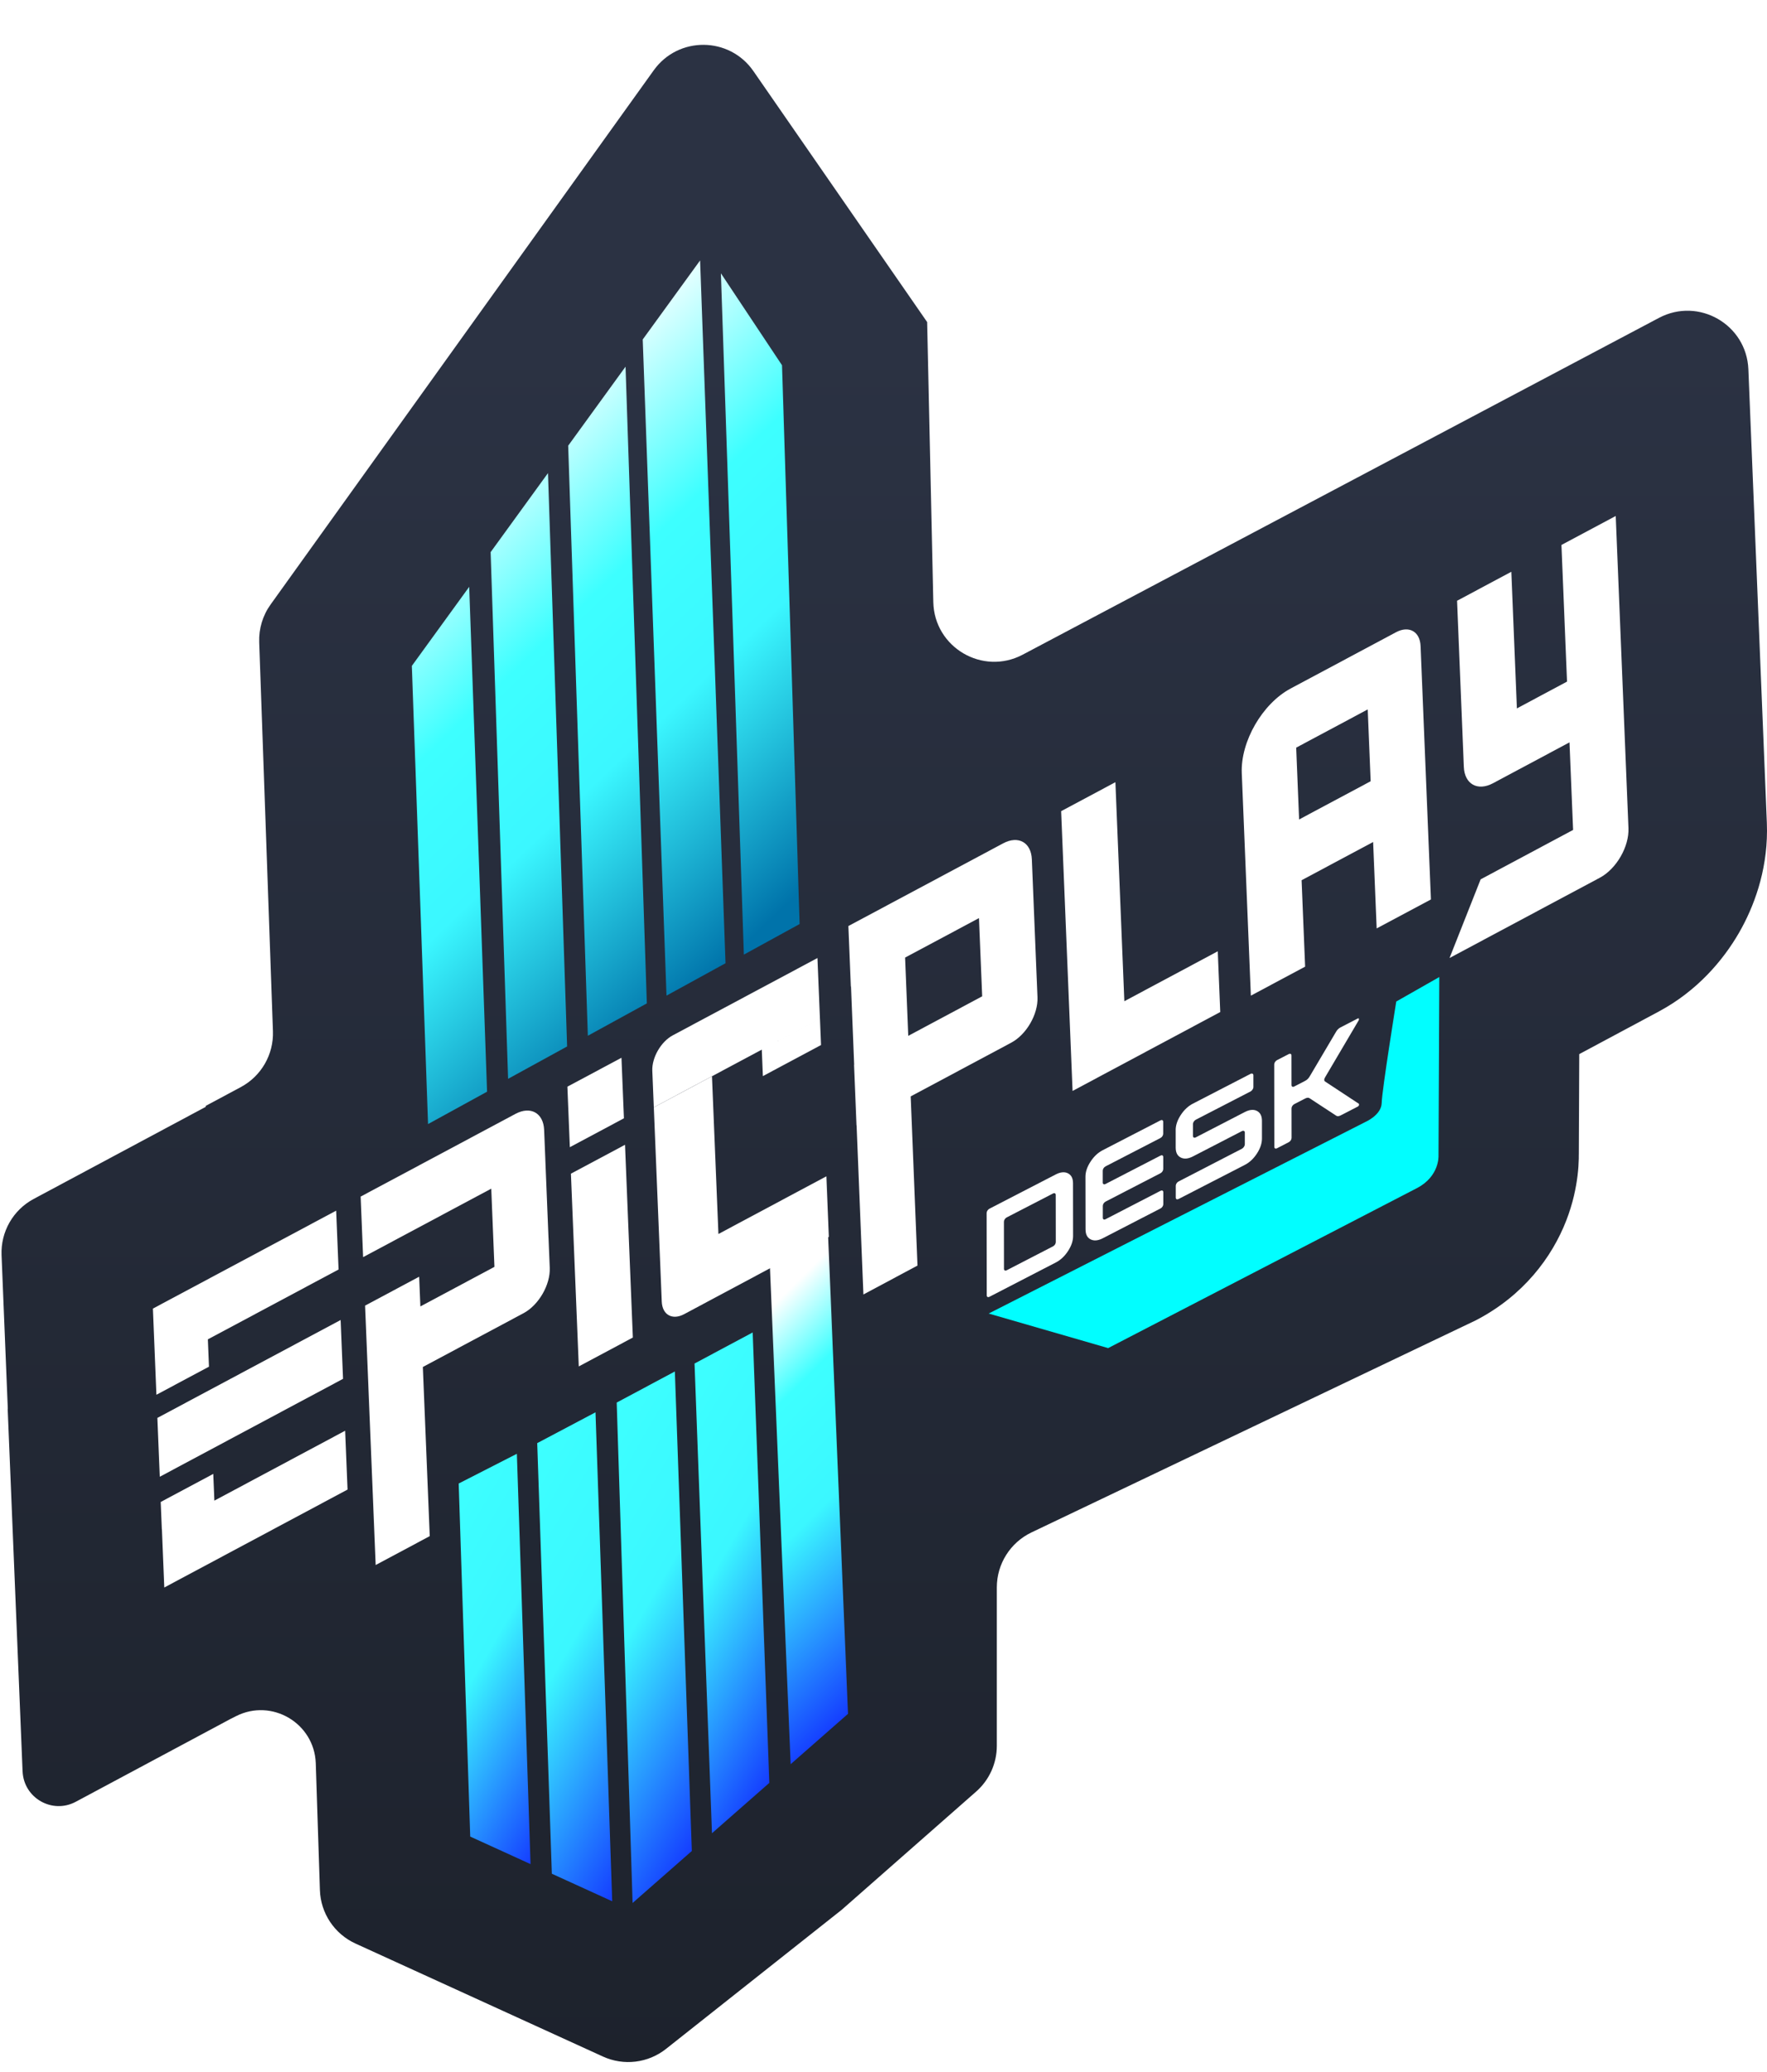 <svg width="116" height="136" viewBox="0 0 116 136" fill="none" xmlns="http://www.w3.org/2000/svg">
<g filter="url(#filter0_ii_5_141)">
<path d="M116 54.547L115.99 54.008L114.777 24.237C114.657 21.296 111.51 19.488 108.909 20.864L67.14 42.969C64.51 44.361 61.335 42.496 61.27 39.521L60.865 21.139L49.458 4.665C47.883 2.392 44.532 2.364 42.919 4.611L17.763 39.679C17.247 40.398 16.985 41.267 17.016 42.151L17.918 67.686C17.971 69.211 17.153 70.634 15.807 71.354L13.508 72.585L13.51 72.647L2.211 78.694C0.859 79.417 0.04 80.85 0.102 82.383L0.481 91.705L0.513 92.465L0.504 92.47L1.482 116.268L1.484 116.267C1.555 118.016 3.43 119.088 4.974 118.262L15.146 112.818L15.493 112.643C17.838 111.454 20.627 113.093 20.729 115.721L21.001 124.06C21.051 125.578 21.956 126.937 23.338 127.568L39.581 134.984C40.947 135.608 42.547 135.414 43.725 134.481L55.254 125.354L55.254 125.354L64.08 117.595C64.944 116.836 65.439 115.741 65.439 114.591V104.192C65.439 102.65 66.325 101.246 67.716 100.582L96.884 86.662C100.004 85.046 101.886 82.525 102.826 80.102C103.263 78.974 103.469 77.948 103.565 77.141C103.614 76.733 103.637 76.364 103.644 76.045C103.646 75.956 103.645 75.87 103.645 75.787L103.647 75.788L103.675 69.188L108.904 66.388C111.413 65.043 113.118 63.036 114.163 61.223C115.14 59.529 115.994 57.217 116 54.547Z" fill="url(#paint0_linear_5_141)"/>
</g>
<path d="M55.67 112.49L51.905 115.795L50.549 83.248L50.465 81.216L54.282 79.176L54.367 81.207L55.67 112.49Z" fill="url(#paint1_linear_5_141)"/>
<path d="M50.505 117.022L46.74 120.327L45.595 89.497L49.412 87.457L50.505 117.022Z" fill="url(#paint2_linear_5_141)"/>
<path d="M45.417 121.492L41.529 124.904L40.485 92.059L44.303 90.019L45.417 121.492Z" fill="url(#paint3_linear_5_141)"/>
<path d="M40.19 124.792L36.228 122.985L35.267 94.722L39.093 92.699L40.19 124.792Z" fill="url(#paint4_linear_5_141)"/>
<path d="M34.829 122.353L30.869 120.546L30.112 97.373L33.931 95.422L34.829 122.353Z" fill="url(#paint5_linear_5_141)"/>
<path d="M64.904 86.216L89.639 73.64C89.639 73.64 90.692 73.187 90.706 72.386C90.72 71.586 91.662 65.736 91.662 65.736L94.487 64.129L94.436 75.863C94.436 75.863 94.508 77.213 93.014 77.986C91.519 78.759 72.748 88.484 72.748 88.484" fill="#01FEFF"/>
<path d="M103.433 58.462L105.027 57.61V57.611C106.114 57.029 106.955 55.573 106.905 54.356L106.069 33.867L102.506 35.77L102.872 44.738L99.581 46.497L99.216 37.529L95.653 39.432L96.098 50.339C96.145 51.469 97.002 51.949 98.013 51.409L99.368 50.685L99.368 50.685L99.744 50.484L99.744 50.485L99.745 50.484L99.745 50.484L103.035 48.726L103.27 54.474L97.201 57.717L95.159 62.881L103.433 58.461L103.433 58.462Z" fill="white"/>
<path fill-rule="evenodd" clip-rule="evenodd" d="M90.375 60.939L90.143 55.266L85.447 57.775L85.679 63.448L82.116 65.351L81.52 50.748C81.435 48.671 82.871 46.185 84.725 45.194L84.923 45.088L89.625 42.577L89.625 42.577L91.643 41.499C92.496 41.044 93.219 41.448 93.258 42.403L93.937 59.037L90.375 60.939ZM89.788 46.564L89.981 51.278L85.284 53.787L85.092 49.073L89.788 46.564Z" fill="white"/>
<path d="M93.937 59.037L93.938 59.036L93.937 59.037L93.937 59.037Z" fill="white"/>
<path d="M69.662 53.243L70.412 71.606L80.107 66.426L79.944 62.439L73.811 65.716L73.224 51.34L69.662 53.243Z" fill="white"/>
<path fill-rule="evenodd" clip-rule="evenodd" d="M56.681 84.965L56.234 73.861L56.228 73.864L56.066 69.89L56.074 69.886L55.868 64.749L55.856 64.756L55.694 60.782L65.856 55.353C66.851 54.822 67.695 55.292 67.739 56.407L67.819 58.365L67.819 58.364L68.028 63.498V63.499L68.109 65.458C68.154 66.571 67.384 67.904 66.39 68.435L59.785 71.964L60.231 83.068L56.681 84.965ZM64.268 60.261L59.418 62.852L59.625 67.989L64.478 65.395L64.268 60.261Z" fill="white"/>
<path d="M23.837 82.514L32.25 78.019L32.459 83.152L27.597 85.75L27.517 83.799L23.967 85.696L24.662 102.723L28.212 100.826L27.759 89.724L34.371 86.192C35.366 85.66 36.136 84.328 36.09 83.215L36.01 81.256V81.255L36.008 81.256L35.8 76.122L35.801 76.123L35.721 74.165C35.676 73.051 34.832 72.58 33.838 73.111L23.676 78.54L23.837 82.514Z" fill="white"/>
<path d="M22.069 79.463L10.038 85.891L10.268 91.547L13.719 89.704L13.646 87.91L22.226 83.326L22.069 79.463Z" fill="white"/>
<path d="M22.52 90.502L10.489 96.929L10.331 93.067L22.362 86.64L22.52 90.502Z" fill="white"/>
<path d="M10.624 100.379L10.55 98.585L14.001 96.741L14.073 98.496L22.658 93.908L22.816 97.77L10.785 104.198L10.629 100.376L10.624 100.379Z" fill="white"/>
<path d="M37.409 75.298L40.96 73.401L40.798 69.428L37.248 71.325L37.409 75.298Z" fill="white"/>
<path d="M37.996 89.688L41.546 87.791L41.031 75.139L37.48 77.036L37.996 89.688Z" fill="white"/>
<path d="M83.657 75.267L83.65 69.87C83.65 69.814 83.667 69.76 83.702 69.706C83.737 69.652 83.782 69.612 83.835 69.583L84.597 69.19C84.65 69.162 84.695 69.157 84.73 69.175C84.766 69.193 84.782 69.229 84.782 69.284L84.785 71.215C84.785 71.271 84.803 71.307 84.838 71.325C84.874 71.343 84.919 71.338 84.972 71.31L85.677 70.946C85.807 70.879 85.909 70.776 85.986 70.639L87.7 67.739C87.775 67.6 87.878 67.498 88.008 67.432L89.133 66.85C89.172 66.831 89.196 66.835 89.206 66.863C89.218 66.884 89.214 66.919 89.198 66.966L86.999 70.695C86.912 70.839 86.912 70.938 86.999 70.993L89.205 72.446C89.221 72.477 89.224 72.508 89.212 72.542C89.201 72.581 89.177 72.61 89.14 72.629L88.013 73.21C87.883 73.277 87.782 73.281 87.705 73.221L85.986 72.094C85.909 72.034 85.807 72.037 85.677 72.104L84.972 72.468C84.919 72.496 84.874 72.537 84.838 72.59C84.803 72.644 84.786 72.698 84.786 72.754L84.789 74.684C84.789 74.74 84.771 74.794 84.737 74.848C84.701 74.902 84.656 74.942 84.603 74.97L83.842 75.363C83.788 75.391 83.744 75.396 83.708 75.378C83.672 75.36 83.656 75.324 83.655 75.269L83.657 75.267Z" fill="white"/>
<path d="M77.18 74.178C77.18 73.86 77.29 73.53 77.511 73.19C77.733 72.85 77.999 72.6 78.313 72.438L82.088 70.488C82.141 70.46 82.187 70.455 82.225 70.474C82.263 70.493 82.282 70.527 82.282 70.577V71.353C82.282 71.408 82.264 71.463 82.226 71.517C82.188 71.573 82.142 71.614 82.089 71.642L78.5 73.495C78.446 73.523 78.402 73.565 78.367 73.622C78.331 73.679 78.314 73.731 78.314 73.782V74.55C78.314 74.605 78.334 74.643 78.368 74.663C78.404 74.683 78.448 74.679 78.502 74.652L81.717 72.991C82.03 72.83 82.296 72.805 82.515 72.917C82.734 73.03 82.844 73.246 82.845 73.565V74.721C82.846 75.041 82.738 75.369 82.519 75.708C82.3 76.046 82.035 76.297 81.722 76.458C81.306 76.673 80.597 77.038 79.593 77.554C78.588 78.07 77.849 78.451 77.374 78.696C77.319 78.724 77.275 78.729 77.24 78.711C77.204 78.694 77.188 78.657 77.187 78.602V77.834C77.187 77.778 77.203 77.724 77.238 77.67C77.272 77.616 77.317 77.576 77.371 77.547L81.526 75.401C81.58 75.373 81.626 75.33 81.664 75.272C81.702 75.214 81.72 75.158 81.72 75.102V74.334C81.72 74.285 81.699 74.25 81.662 74.231C81.626 74.212 81.578 74.216 81.525 74.245L78.317 75.902C78.004 76.064 77.737 76.089 77.515 75.977C77.294 75.866 77.183 75.651 77.182 75.331V74.176L77.18 74.178Z" fill="white"/>
<path d="M71.258 77.236L71.264 80.702H71.265C71.266 81.022 71.377 81.237 71.598 81.348C71.82 81.46 72.087 81.435 72.4 81.273L76.184 79.319C76.238 79.291 76.282 79.251 76.317 79.197C76.352 79.143 76.368 79.089 76.368 79.033V78.258C76.368 78.203 76.35 78.166 76.315 78.148C76.279 78.131 76.235 78.136 76.181 78.163L72.585 80.021C72.531 80.049 72.487 80.054 72.451 80.037C72.417 80.019 72.398 79.982 72.398 79.927V79.152C72.398 79.096 72.414 79.042 72.45 78.988C72.486 78.935 72.53 78.894 72.584 78.866L76.18 77.008C76.235 76.98 76.278 76.94 76.314 76.886C76.348 76.832 76.364 76.778 76.364 76.722V75.947C76.363 75.891 76.347 75.855 76.311 75.837C76.275 75.82 76.231 75.825 76.177 75.853L72.581 77.71C72.528 77.738 72.483 77.743 72.448 77.725C72.413 77.708 72.394 77.671 72.394 77.616V76.841C72.394 76.785 72.411 76.731 72.446 76.677C72.482 76.624 72.526 76.583 72.58 76.555L76.176 74.697C76.231 74.669 76.275 74.629 76.31 74.575C76.344 74.521 76.361 74.467 76.361 74.411V73.636C76.361 73.581 76.344 73.544 76.308 73.526C76.273 73.509 76.228 73.514 76.175 73.541L72.391 75.495C72.077 75.657 71.811 75.908 71.59 76.248C71.368 76.588 71.258 76.917 71.258 77.236Z" fill="white"/>
<path fill-rule="evenodd" clip-rule="evenodd" d="M64.822 79.458C64.788 79.512 64.77 79.566 64.77 79.621L64.769 79.62L64.776 85.017C64.778 85.073 64.794 85.109 64.83 85.127C64.866 85.145 64.91 85.14 64.964 85.112L69.313 82.865C69.626 82.703 69.894 82.452 70.115 82.112C70.337 81.772 70.446 81.444 70.446 81.124L70.441 77.658C70.44 77.339 70.329 77.124 70.108 77.012C69.886 76.901 69.619 76.926 69.306 77.087L64.956 79.334C64.901 79.363 64.858 79.403 64.822 79.458ZM65.958 80.028C65.993 79.974 66.038 79.932 66.091 79.904L66.09 79.906L69.12 78.341C69.173 78.313 69.218 78.308 69.254 78.326C69.289 78.345 69.307 78.38 69.307 78.436L69.311 81.522C69.311 81.577 69.293 81.631 69.259 81.686C69.223 81.738 69.178 81.78 69.125 81.808L66.095 83.372C66.042 83.4 65.997 83.405 65.962 83.387C65.927 83.37 65.909 83.333 65.909 83.278L65.906 80.191C65.906 80.136 65.922 80.082 65.958 80.028Z" fill="white"/>
<path d="M53.665 62.881L53.827 66.855L50.374 68.7L53.828 66.855L53.898 68.593L50.081 70.632L50.01 68.894L42.921 72.682L42.823 70.284C42.788 69.414 43.39 68.372 44.166 67.956L53.664 62.882L53.665 62.881Z" fill="white"/>
<path d="M54.412 81.182L54.251 77.208L47.163 80.995L46.74 70.643L42.922 72.682L43.368 83.599L43.368 83.599L43.443 85.433C43.479 86.303 44.138 86.671 44.915 86.256L54.412 81.182Z" fill="white"/>
<path d="M43.755 65.349L42.194 22.281L45.96 17.094L47.629 63.224L43.755 65.349Z" fill="url(#paint6_linear_5_141)"/>
<path d="M51.337 23.973L52.494 60.65L48.833 62.658L47.326 17.939L51.337 23.973Z" fill="url(#paint7_linear_5_141)"/>
<path d="M38.591 67.983L37.3 29.254L41.065 24.067L42.464 65.859L38.591 67.983Z" fill="url(#paint8_linear_5_141)"/>
<path d="M32.209 36.24L33.356 70.81L37.23 68.686L35.974 31.053L32.209 36.24Z" fill="url(#paint9_linear_5_141)"/>
<path d="M27.037 43.706L28.101 73.78L31.975 71.655L30.802 38.517L27.037 43.706Z" fill="url(#paint10_linear_5_141)"/>
<defs>
<filter id="filter0_ii_5_141" x="0.099" y="2.943" width="115.901" height="132.402" filterUnits="userSpaceOnUse" color-interpolation-filters="sRGB">
<feFlood flood-opacity="0" result="BackgroundImageFix"/>
<feBlend mode="normal" in="SourceGraphic" in2="BackgroundImageFix" result="shape"/>
<feColorMatrix in="SourceAlpha" type="matrix" values="0 0 0 0 0 0 0 0 0 0 0 0 0 0 0 0 0 0 127 0" result="hardAlpha"/>
<feOffset dx="-1" dy="-1"/>
<feComposite in2="hardAlpha" operator="arithmetic" k2="-1" k3="1"/>
<feColorMatrix type="matrix" values="0 0 0 0 0 0 0 0 0 0 0 0 0 0 0 0 0 0 0.1 0"/>
<feBlend mode="normal" in2="shape" result="effect1_innerShadow_5_141"/>
<feColorMatrix in="SourceAlpha" type="matrix" values="0 0 0 0 0 0 0 0 0 0 0 0 0 0 0 0 0 0 127 0" result="hardAlpha"/>
<feOffset dx="1" dy="1"/>
<feComposite in2="hardAlpha" operator="arithmetic" k2="-1" k3="1"/>
<feColorMatrix type="matrix" values="0 0 0 0 1 0 0 0 0 1 0 0 0 0 1 0 0 0 0.1 0"/>
<feBlend mode="normal" in2="effect1_innerShadow_5_141" result="effect2_innerShadow_5_141"/>
</filter>
<linearGradient id="paint0_linear_5_141" x1="58" y1="21.818" x2="58" y2="136" gradientUnits="userSpaceOnUse">
<stop stop-color="#2B3243"/>
<stop offset="1" stop-color="#1D222C"/>
</linearGradient>
<linearGradient id="paint1_linear_5_141" x1="43.553" y1="88.051" x2="61.762" y2="106.466" gradientUnits="userSpaceOnUse">
<stop offset="0.13" stop-color="white"/>
<stop offset="0.32" stop-color="#3DFFFF"/>
<stop offset="0.58" stop-color="#3BF7FF"/>
<stop offset="1" stop-color="#153EFF"/>
</linearGradient>
<linearGradient id="paint2_linear_5_141" x1="39.911" y1="99.231" x2="55.558" y2="108.366" gradientUnits="userSpaceOnUse">
<stop stop-color="#3DFFFF"/>
<stop offset="0.44" stop-color="#3BF7FF"/>
<stop offset="1" stop-color="#153EFF"/>
</linearGradient>
<linearGradient id="paint3_linear_5_141" x1="34.347" y1="102.57" x2="50.841" y2="112.2" gradientUnits="userSpaceOnUse">
<stop stop-color="#3DFFFF"/>
<stop offset="0.44" stop-color="#3BF7FF"/>
<stop offset="1" stop-color="#153EFF"/>
</linearGradient>
<linearGradient id="paint4_linear_5_141" x1="30.12" y1="103.537" x2="46.885" y2="113.326" gradientUnits="userSpaceOnUse">
<stop stop-color="#3DFFFF"/>
<stop offset="0.44" stop-color="#3BF7FF"/>
<stop offset="1" stop-color="#153EFF"/>
</linearGradient>
<linearGradient id="paint5_linear_5_141" x1="25.943" y1="104.107" x2="40.514" y2="112.615" gradientUnits="userSpaceOnUse">
<stop stop-color="#3DFFFF"/>
<stop offset="0.44" stop-color="#3BF7FF"/>
<stop offset="1" stop-color="#153EFF"/>
</linearGradient>
<linearGradient id="paint6_linear_5_141" x1="33.197" y1="29.319" x2="57.039" y2="54.209" gradientUnits="userSpaceOnUse">
<stop stop-color="#E5FFFF"/>
<stop offset="0.32" stop-color="#3DFFFF"/>
<stop offset="0.58" stop-color="#3BF7FF"/>
<stop offset="1" stop-color="#0073AA"/>
</linearGradient>
<linearGradient id="paint7_linear_5_141" x1="33.197" y1="29.319" x2="57.039" y2="54.209" gradientUnits="userSpaceOnUse">
<stop stop-color="#E5FFFF"/>
<stop offset="0.32" stop-color="#3DFFFF"/>
<stop offset="0.58" stop-color="#3BF7FF"/>
<stop offset="1" stop-color="#0073AA"/>
</linearGradient>
<linearGradient id="paint8_linear_5_141" x1="33.197" y1="29.319" x2="57.039" y2="54.209" gradientUnits="userSpaceOnUse">
<stop stop-color="#E5FFFF"/>
<stop offset="0.32" stop-color="#3DFFFF"/>
<stop offset="0.58" stop-color="#3BF7FF"/>
<stop offset="1" stop-color="#0073AA"/>
</linearGradient>
<linearGradient id="paint9_linear_5_141" x1="33.197" y1="29.319" x2="57.039" y2="54.209" gradientUnits="userSpaceOnUse">
<stop stop-color="#E5FFFF"/>
<stop offset="0.32" stop-color="#3DFFFF"/>
<stop offset="0.58" stop-color="#3BF7FF"/>
<stop offset="1" stop-color="#0073AA"/>
</linearGradient>
<linearGradient id="paint10_linear_5_141" x1="33.197" y1="29.319" x2="57.039" y2="54.209" gradientUnits="userSpaceOnUse">
<stop stop-color="#E5FFFF"/>
<stop offset="0.32" stop-color="#3DFFFF"/>
<stop offset="0.58" stop-color="#3BF7FF"/>
<stop offset="1" stop-color="#0073AA"/>
</linearGradient>
</defs>
</svg>

